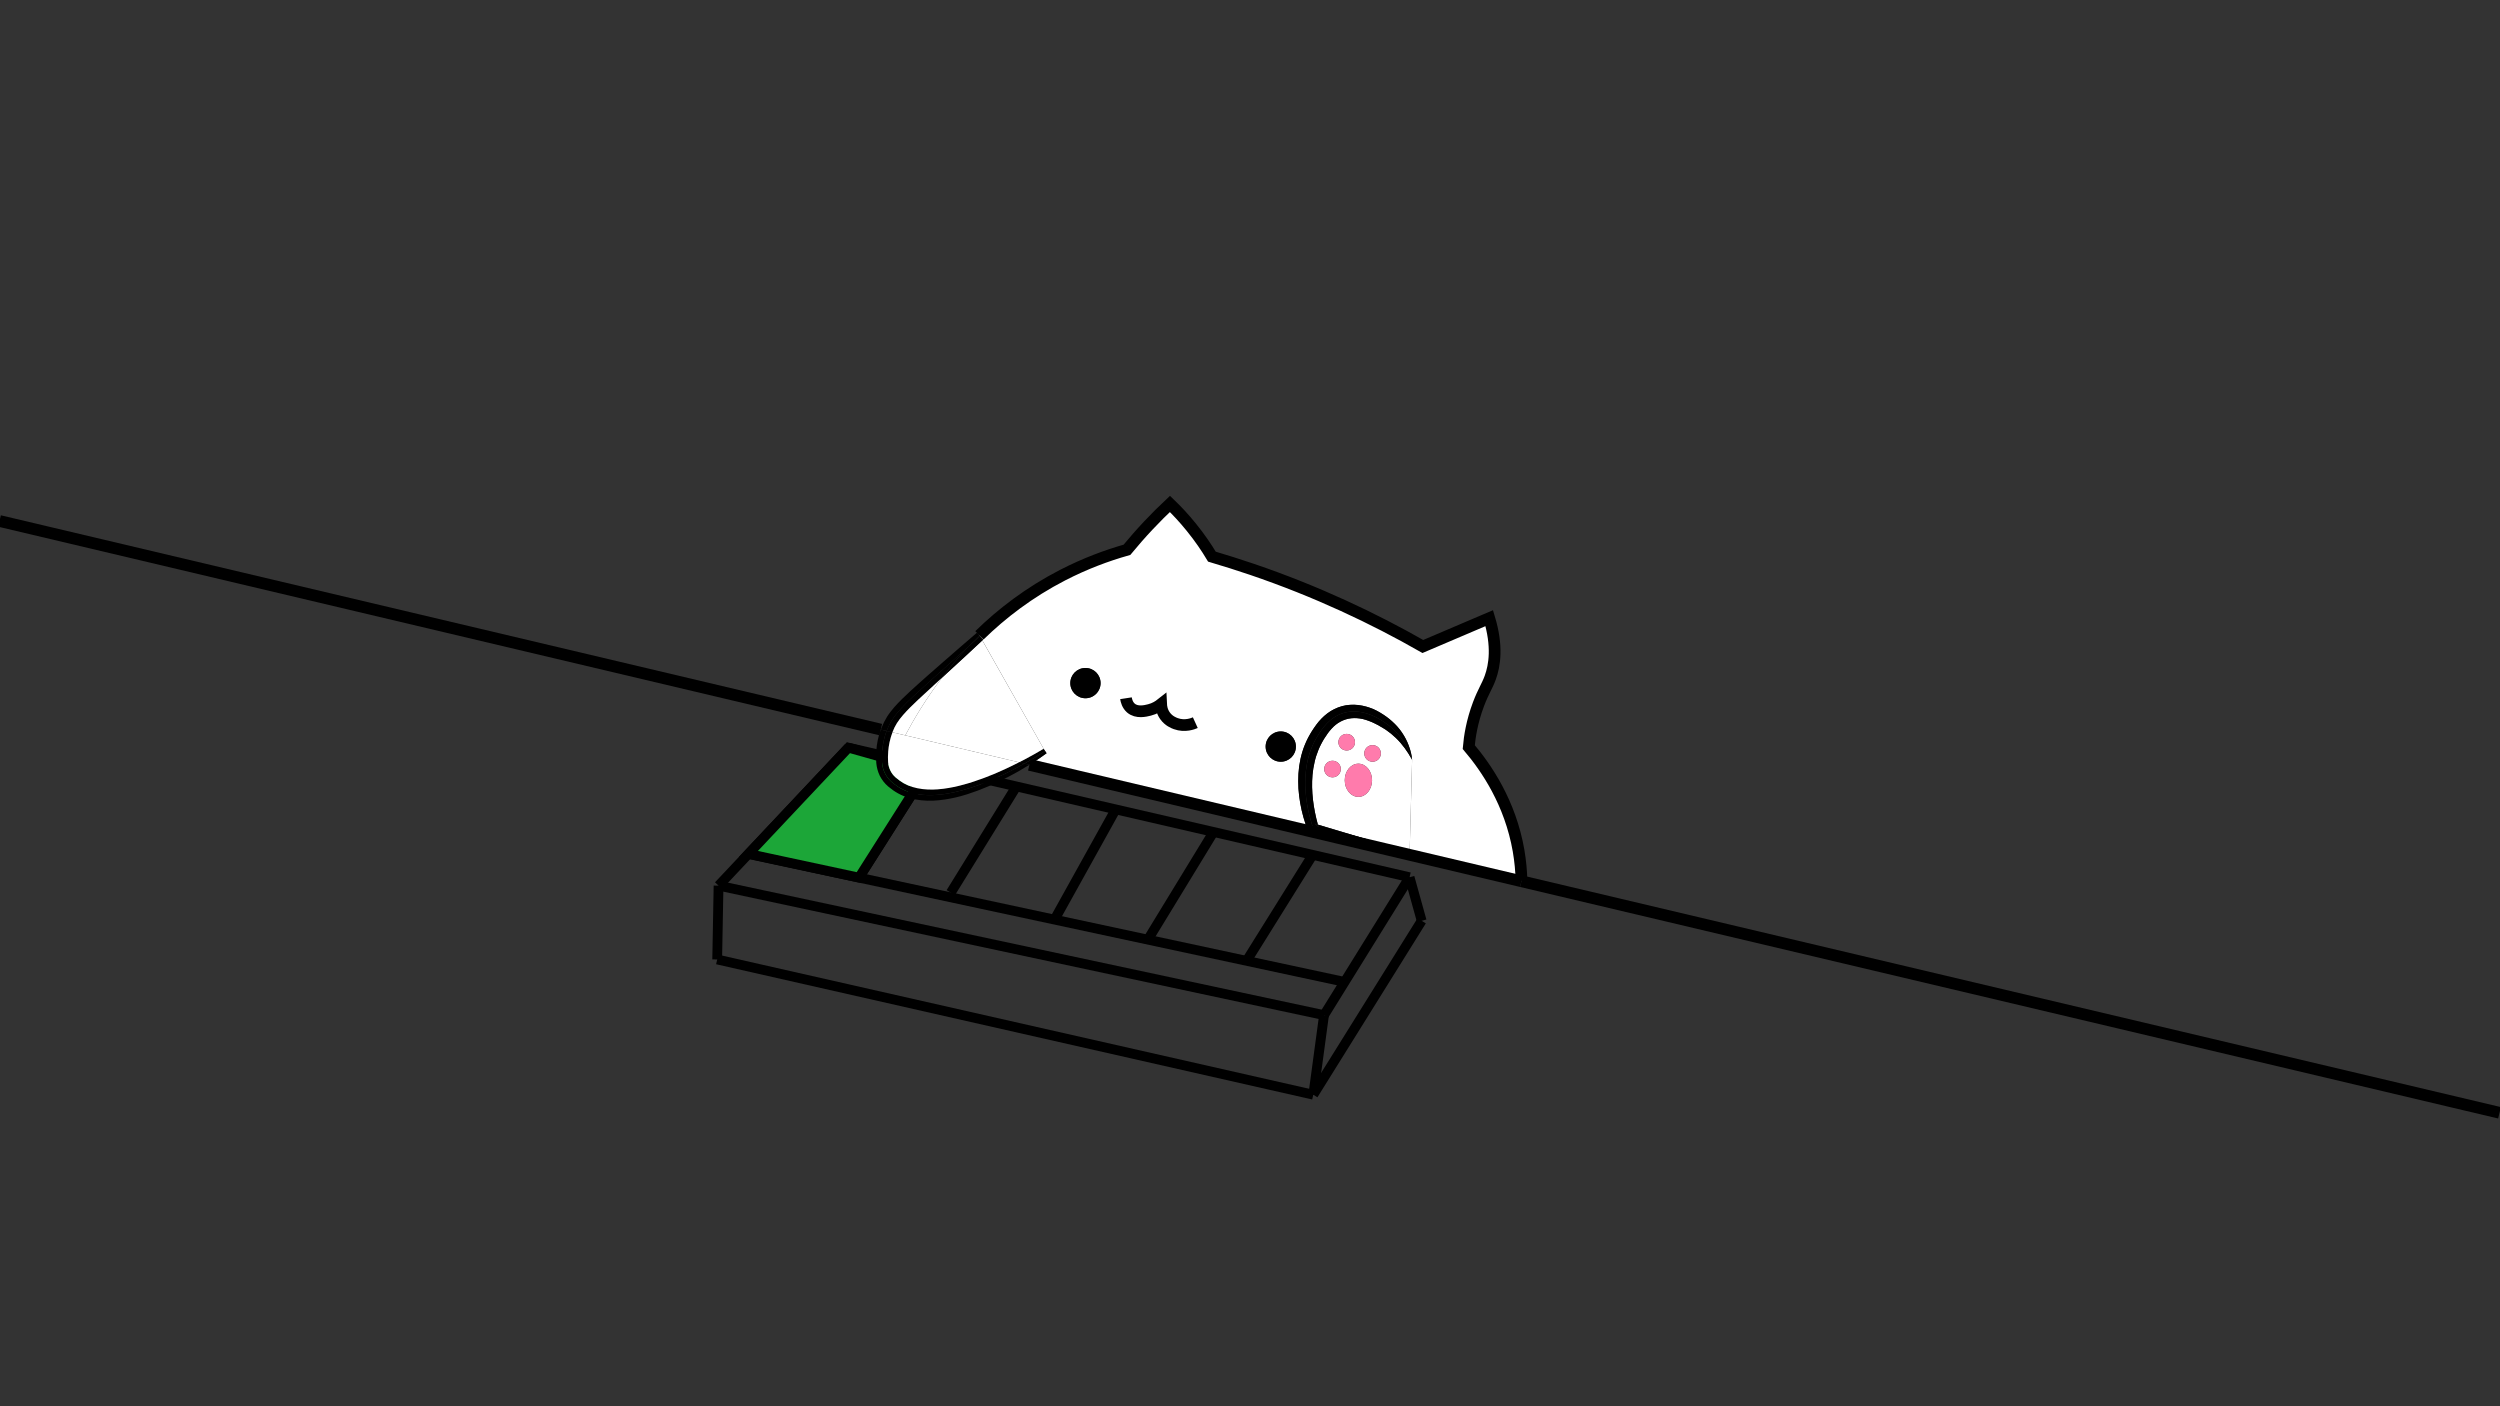 <?xml version="1.0" encoding="utf-8"?>
<!-- Generator: Adobe Illustrator 22.1.0, SVG Export Plug-In . SVG Version: 6.00 Build 0)  -->
<svg version="1.1" id="Слой_1" xmlns="http://www.w3.org/2000/svg" xmlns:xlink="http://www.w3.org/1999/xlink" x="0px" y="0px"
	 viewBox="0 0 2560 1440" style="enable-background:new 0 0 2560 1440;" xml:space="preserve">
<rect x="0" y="0" width="2560" height="1440" fill="#333333" stroke="none"/>
<style type="text/css">
	.st0{fill:none;stroke:#000000;stroke-width:10;stroke-miterlimit:10;}
	.st1{fill:#1CA638;stroke:#000000;stroke-width:10;stroke-miterlimit:10;}
	.st2{fill:#FFFFFF;}
	.st3{fill:#FF7BAC;}
	.st4{fill:none;stroke:#000000;stroke-width:12;stroke-miterlimit:10;}
</style>
<g>
	<line class="st0" x1="735.8" y1="906.9" x2="1355.8" y2="1039.5"/>
	<line class="st0" x1="1344.8" y1="1121" x2="1355.8" y2="1039.5"/>
	<line class="st0" x1="735.8" y1="906.9" x2="734.4" y2="982.5"/>
	<line class="st0" x1="868.8" y1="765.6" x2="735.8" y2="906.9"/>
	<line class="st0" x1="1443.4" y1="898.3" x2="868.8" y2="765.6"/>
	<line class="st0" x1="1455.8" y1="942.9" x2="1443.4" y2="898.3"/>
	<line class="st0" x1="1375.6" y1="1005.2" x2="766.4" y2="874.4"/>
	<line class="st0" x1="1142.5" y1="828.8" x2="1079.8" y2="941.7"/>
	<line class="st0" x1="1242.7" y1="851.9" x2="1175.4" y2="962.2"/>
	<line class="st0" x1="1344.2" y1="875.4" x2="1276.5" y2="983.9"/>
	<line class="st0" x1="1040.8" y1="805.3" x2="973.6" y2="914.1"/>
	<line class="st0" x1="951.9" y1="784.8" x2="879.6" y2="898.7"/>
	<line class="st0" x1="1355.8" y1="1039.5" x2="1443.4" y2="898.3"/>
	<line class="st0" x1="1344.8" y1="1121" x2="1455.8" y2="942.9"/>
	<line class="st0" x1="734.4" y1="982.5" x2="1344.8" y2="1121"/>
</g>
<polygon class="st1" points="879.6,898.7 766.4,874.4 868.8,765.6 949.6,788.4 "/>
<g id="XMLID_1_">
	<g>
		<path class="st2" d="M1443.5,872.5l2.5-94.5c-0.4-4.8-1.6-9.6-3.4-14.4c-1.7-4.6-4-9.1-6.9-13.3c-2.8-4.2-6.3-8.1-10.1-11.5
			l-1.5-1.3l-1.4-1.2c-1-0.8-2-1.5-3-2.3c-2.1-1.5-4.2-2.9-6.4-4.2c-1.1-0.7-2.3-1.3-3.4-1.9c-1.1-0.6-2.3-1.1-3.5-1.7
			c-1.2-0.4-2.5-1-3.7-1.4c-1.3-0.4-2.5-0.9-3.8-1.2c-5.1-1.4-10.7-2.2-16.3-1.8c-5.7,0.3-11.2,1.9-16.3,4.4
			c-5.1,2.5-9.5,6-13.3,9.9s-6.8,8.3-9.5,12.5l-1,1.6l-1,1.7c-0.7,1.1-1.3,2.2-1.9,3.4c-1.2,2.3-2.3,4.7-3.3,7.1
			c-2,4.8-3.5,9.8-4.6,14.8c-1.1,5.1-1.8,10.1-2.1,15.2c-0.3,5-0.3,10.1,0,15.1s1,10,1.8,14.9s1.9,9.7,3.3,14.5
			c1.3,4.7,2.9,9.3,4.7,13.8l-285.3-67.5c6-3.8,11.9-7.6,17.6-11.9l-2.5-3.7l-63.3-111.9c0.3-0.3,0.5-0.5,0.8-0.8l-3.8-4.4
			c23-22.4,51.1-44,85.1-61.6c23.1-11.9,45.5-20.2,66-26c6.7-8.1,14-16.5,22-25c7.5-7.9,14.8-15.3,22-22c7,6.7,14.5,14.7,22,24
			c8.6,10.6,15.5,20.8,21,30c13.5,4,27.1,8.3,41,13c66.1,22.5,124.4,50.1,175,79c22.7-9.7,45.3-19.3,68-29c8.7,28.8,5.6,48.3,1,61
			c-3.3,9-7,13.8-12,27c-6.7,17.8-9.1,33.5-10,44c18,21.2,42.5,57,51,106c1.9,11,2.8,21.4,3,31l-0.1,0.4l-163.3-38.7L1443.5,872.5
			l-0.5-0.1C1443.2,872.4,1443.3,872.5,1443.5,872.5z M1327,764.5c0-8.6-6.9-15.5-15.5-15.5s-15.5,6.9-15.5,15.5s6.9,15.5,15.5,15.5
			S1327,773.1,1327,764.5z M1127,699.5c0-8.6-6.9-15.5-15.5-15.5s-15.5,6.9-15.5,15.5s6.9,15.5,15.5,15.5S1127,708.1,1127,699.5z"/>
		<path class="st2" d="M1429.4,755.7c6.5,6.2,11.9,13.8,16.6,22.3l-2.5,94.5c-0.2,0-0.3-0.1-0.5-0.1l-93.5-28
			c-4.6-16.8-7-34.1-5.5-50.9c0.4-4.4,1.1-8.7,2.1-13c0.9-4.3,2.3-8.4,3.9-12.4c0.8-2,1.7-4,2.7-5.9c0.4-0.9,1-1.9,1.5-2.8l0.8-1.4
			l0.9-1.5c2.4-3.8,4.8-7.3,7.6-10.3c2.7-3,5.8-5.5,9.2-7.3c3.4-1.8,7.1-3,11-3.4c3.8-0.4,7.9-0.1,11.9,0.8c4,1,8,2.5,11.9,4.4
			c2,0.9,3.9,2,5.8,3.1c1,0.5,1.9,1.1,2.9,1.7l1.5,0.9l1.4,0.9C1422.8,749.8,1426.2,752.6,1429.4,755.7z M1414,771.5
			c0-4.7-3.8-8.5-8.5-8.5s-8.5,3.8-8.5,8.5s3.8,8.5,8.5,8.5S1414,776.2,1414,771.5z M1405,799c0-9.4-6.3-17-14-17s-14,7.6-14,17
			s6.3,17,14,17S1405,808.4,1405,799z M1387.5,760c0-4.7-3.8-8.5-8.5-8.5s-8.5,3.8-8.5,8.5s3.8,8.5,8.5,8.5S1387.5,764.7,1387.5,760
			z M1373,787.5c0-4.7-3.8-8.5-8.5-8.5s-8.5,3.8-8.5,8.5s3.8,8.5,8.5,8.5S1373,792.2,1373,787.5z"/>
		<path d="M1442.6,763.6c1.8,4.8,3,9.6,3.4,14.4c-2.2-7.1-8.4-23.8-25-36c-5.4-4-24.5-18-45-12c-14.6,4.3-22.5,16.6-27,24
			c-22.7,36.8-8.2,82.9-4,95c32.6,7.8,65.4,15.6,98,23.4l0.4,0.1l-48.8-8.8l-55.2-13.1c-1.8-4.5-3.4-9.1-4.7-13.8
			c-1.3-4.8-2.4-9.6-3.3-14.5c-0.8-4.9-1.5-9.9-1.8-14.9s-0.3-10.1,0-15.1c0.3-5.1,1-10.1,2.1-15.2c1.1-5,2.6-10,4.6-14.8
			c1-2.4,2.1-4.8,3.3-7.1c0.6-1.2,1.2-2.3,1.9-3.4l1-1.7l1-1.6c2.7-4.2,5.7-8.6,9.5-12.5s8.2-7.4,13.3-9.9
			c5.1-2.5,10.6-4.1,16.3-4.4c5.6-0.4,11.2,0.4,16.3,1.8c1.3,0.3,2.5,0.8,3.8,1.2c1.2,0.4,2.5,1,3.7,1.4c1.2,0.6,2.4,1.1,3.5,1.7
			c1.1,0.6,2.3,1.2,3.4,1.9c2.2,1.3,4.3,2.7,6.4,4.2c1,0.8,2,1.5,3,2.3l1.4,1.2l1.5,1.3c3.8,3.4,7.3,7.3,10.1,11.5
			C1438.6,754.5,1440.9,759,1442.6,763.6z"/>
		<path d="M1421,742c16.6,12.2,22.8,28.9,25,36c-4.7-8.5-10.1-16.1-16.6-22.3c-3.2-3.1-6.6-5.9-10.3-8.4l-1.4-0.9l-1.5-0.9
			c-1-0.6-1.9-1.2-2.9-1.7c-1.9-1.1-3.8-2.2-5.8-3.1c-3.9-1.9-7.9-3.4-11.9-4.4c-4-0.9-8.1-1.2-11.9-0.8c-3.9,0.4-7.6,1.6-11,3.4
			c-3.4,1.8-6.5,4.3-9.2,7.3c-2.8,3-5.2,6.5-7.6,10.3l-0.9,1.5l-0.8,1.4c-0.5,0.9-1.1,1.9-1.5,2.8c-1,1.9-1.9,3.9-2.7,5.9
			c-1.6,4-3,8.1-3.9,12.4c-1,4.3-1.7,8.6-2.1,13c-1.4,16.8,0.9,34.1,5.5,50.9l-3.3-1l4.1,3.7c-0.3-0.9-0.5-1.8-0.8-2.7l93.5,28
			c-32.6-7.8-65.4-15.6-98-23.4c-4.2-12.1-18.7-58.2,4-95c4.5-7.4,12.4-19.7,27-24C1396.5,724,1415.6,738,1421,742z"/>
		<circle class="st3" cx="1405.5" cy="771.5" r="8.5"/>
		<ellipse class="st3" cx="1391" cy="799" rx="14" ry="17"/>
		<circle class="st3" cx="1379" cy="760" r="8.5"/>
		<circle class="st3" cx="1364.5" cy="787.5" r="8.5"/>
		<path d="M1350.3,847.1l-4.1-3.7l3.3,1C1349.8,845.3,1350,846.2,1350.3,847.1z"/>
		<path d="M1339.4,850.7l55.2,13.1l-51-9.2l-2.8-0.5l-1.3-3.2C1339.5,850.8,1339.4,850.8,1339.4,850.7z"/>
		<circle cx="1311.5" cy="764.5" r="15.5"/>
		<circle cx="1111.5" cy="699.5" r="15.5"/>
		<path d="M1069.2,767.6l2.5,3.7c-5.7,4.2-11.6,8.1-17.6,11.9l-5.1-1.2c11.9-6.7,19.8-12,21-12.8L1069.2,767.6z"/>
		<path d="M1069.2,767.6l0.8,1.5c-1.2,0.8-9.1,6.1-21,12.8l-5.5-1.3c1.8-0.9,3.7-1.9,5.5-2.8c3.3-1.7,6.6-3.5,9.9-5.4
			c3.3-1.8,6.6-3.7,9.7-5.6L1069.2,767.6z"/>
		<path class="st2" d="M1069.2,767.6l-0.6-0.8c-3.1,1.9-6.4,3.8-9.7,5.6c-3.3,1.9-6.6,3.7-9.9,5.4c-1.8,1-3.6,1.9-5.5,2.8L927,753
			l0,0c8.5-16,20.7-36.8,37.6-59c3-2.7,5.9-5.4,8.9-8.2c10.8-10,21.7-19.9,32.4-30L1069.2,767.6z"/>
		<path d="M1054.1,783.2c-0.5,0.3-1,0.6-1.5,0.9c-6.5,4-13.1,7.8-19.9,11.3c-13.6,7.1-27.7,13.3-42.5,18c-7.4,2.3-15,4.2-22.8,5.3
			c-7.8,1.2-15.9,1.7-24,0.8c-8.1-0.8-16.4-3-23.8-7.1c-3.8-2.1-7.1-4.5-10.3-7.2c-3.5-3-6.3-6.7-8.4-10.8c-2-4.1-3.2-8.6-3.6-13.2
			c-0.3-4.1-0.2-8.1,0-12.2c0.5-7.4,2-14.8,4.6-21.9l6,1.4c-0.1,0.3-0.2,0.6-0.4,1c-4,11.3-4.7,22.1-4.3,31c0.4,7.7,3.9,15,9.7,20.1
			c2.2,1.9,4.4,3.5,6.6,5c35.5,23.1,97.2-5.4,129.5-23.7L1054.1,783.2z"/>
		<path d="M1043.5,780.6l5.5,1.3c-32.3,18.2-94,46.8-129.5,23.7c-2.2-1.5-4.4-3.1-6.6-5c-5.8-5.1-9.3-12.4-9.7-20.1
			c-0.4-8.9,0.3-19.7,4.3-31c0.1-0.3,0.2-0.7,0.4-1l6,1.4c-2.4,6.3-3.9,13.1-4.4,20c-0.3,3.5-0.3,7.1-0.1,10.5c0.2,3,1,5.9,2.3,8.6
			s3.1,5.1,5.4,7.1c2.5,2.2,5.4,4.2,8.2,5.9c5.8,3.3,12.4,5.2,19.3,6c3.5,0.4,7,0.5,10.5,0.5c3.6-0.1,7.1-0.3,10.7-0.8
			c7.2-0.9,14.3-2.4,21.4-4.4c7.1-1.9,14.1-4.3,21.1-6.9c6.9-2.6,13.8-5.5,20.6-8.7C1033.8,785.5,1038.7,783.1,1043.5,780.6z"/>
		<path d="M1003.5,651.5l2.4,4.3c-10.7,10.1-21.6,20.1-32.4,30c-3,2.7-5.9,5.5-8.9,8.2c7.9-10.3,16.7-21,26.7-31.6
			C996.4,657.8,1000.5,654.2,1003.5,651.5z"/>
		<path d="M1002.9,650.6l3.8,4.4c-0.3,0.3-0.5,0.5-0.8,0.8l-2.4-4.3c-3,2.7-7.1,6.3-12.2,10.9C995,658.4,998.9,654.5,1002.9,650.6z"
			/>
		<path d="M1002.9,650.6c-4,3.9-7.8,7.8-11.5,11.8c-9.2,8.2-21.4,19.2-35.8,32.1c-31.1,28-41.6,37.7-47.6,54l-6-1.4
			c0.2-0.6,0.5-1.3,0.7-1.9c1.5-3.8,3.4-7.6,5.6-11.2c2.2-3.5,4.8-6.7,7.4-9.8c5.3-6,10.9-11.3,16.5-16.5s11.3-10.2,16.9-15.2
			c5.7-5,11.3-10,17.1-15c11.4-9.9,22.8-19.9,34.3-29.7L1002.9,650.6z"/>
		<path d="M955.5,694.5c14.4-13,26.7-24,35.8-32.1c-10,10.6-18.9,21.3-26.7,31.6c-8.2,7.5-16.3,15-24.4,22.5
			c-5.4,5.1-10.8,10.3-15.4,15.7c-2.3,2.7-4.5,5.4-6.3,8.3s-3.3,5.9-4.5,9.1c0,0.1-0.1,0.2-0.1,0.4l-6-1.4
			C913.9,732.2,924.4,722.5,955.5,694.5z"/>
		<path class="st2" d="M940.2,716.5c8.1-7.5,16.2-15,24.4-22.5c-16.9,22.2-29.1,43-37.6,59l0,0l-13.1-3.1c0-0.1,0.1-0.2,0.1-0.4
			c1.2-3.2,2.7-6.2,4.5-9.1s4-5.6,6.3-8.3C929.4,726.8,934.8,721.6,940.2,716.5z"/>
		<g id="XMLID_2_">
			<g>
				<path class="st2" d="M927,753l116.5,27.6c-4.8,2.5-9.7,4.8-14.6,7.1c-6.8,3.2-13.7,6.1-20.6,8.7c-7,2.6-14,5-21.1,6.9
					c-7.1,2-14.2,3.5-21.4,4.4c-3.6,0.5-7.1,0.7-10.7,0.8c-3.5,0-7-0.1-10.5-0.5c-6.9-0.8-13.5-2.7-19.3-6c-2.8-1.7-5.7-3.7-8.2-5.9
					c-2.3-2-4.1-4.4-5.4-7.1s-2.1-5.6-2.3-8.6c-0.2-3.4-0.2-7,0.1-10.5c0.5-6.9,2-13.7,4.4-20L927,753z"/>
			</g>
			<g>
			</g>
		</g>
	</g>
	<g>
		<path class="st4" d="M1153,715c0.4,2.6,1.5,6.9,5,10c6.1,5.3,15,3,19,2c5.6-1.4,9.6-4.1,12-6c0.1,2.1,0.5,7.1,4,12
			c3.8,5.3,8.9,7.2,11,8c9.4,3.4,17.8,0,20-1"/>
		<path class="st4" d="M1558,902c-0.2-9.6-1.1-20-3-31c-8.5-49-33-84.8-51-106c0.9-10.5,3.3-26.2,10-44c5-13.2,8.7-18,12-27
			c4.6-12.7,7.7-32.2-1-61c-22.7,9.7-45.3,19.3-68,29c-50.6-28.9-108.9-56.5-175-79c-13.9-4.7-27.5-9-41-13
			c-5.5-9.2-12.4-19.4-21-30c-7.5-9.3-15-17.3-22-24c-7.2,6.7-14.5,14.1-22,22c-8,8.5-15.3,16.9-22,25c-20.5,5.8-42.9,14.1-66,26
			c-34.1,17.6-62.2,39.2-85.1,61.6"/>
		<line class="st4" x1="901.9" y1="747.1" x2="-0.5" y2="533.5"/>
		<polyline class="st4" points="1557.9,902.4 1394.6,863.8 1339.4,850.7 1054.1,783.2 		"/>
		<line class="st4" x1="1557.9" y1="902.4" x2="2559.5" y2="1139.5"/>
	</g>
</g>
</svg>
